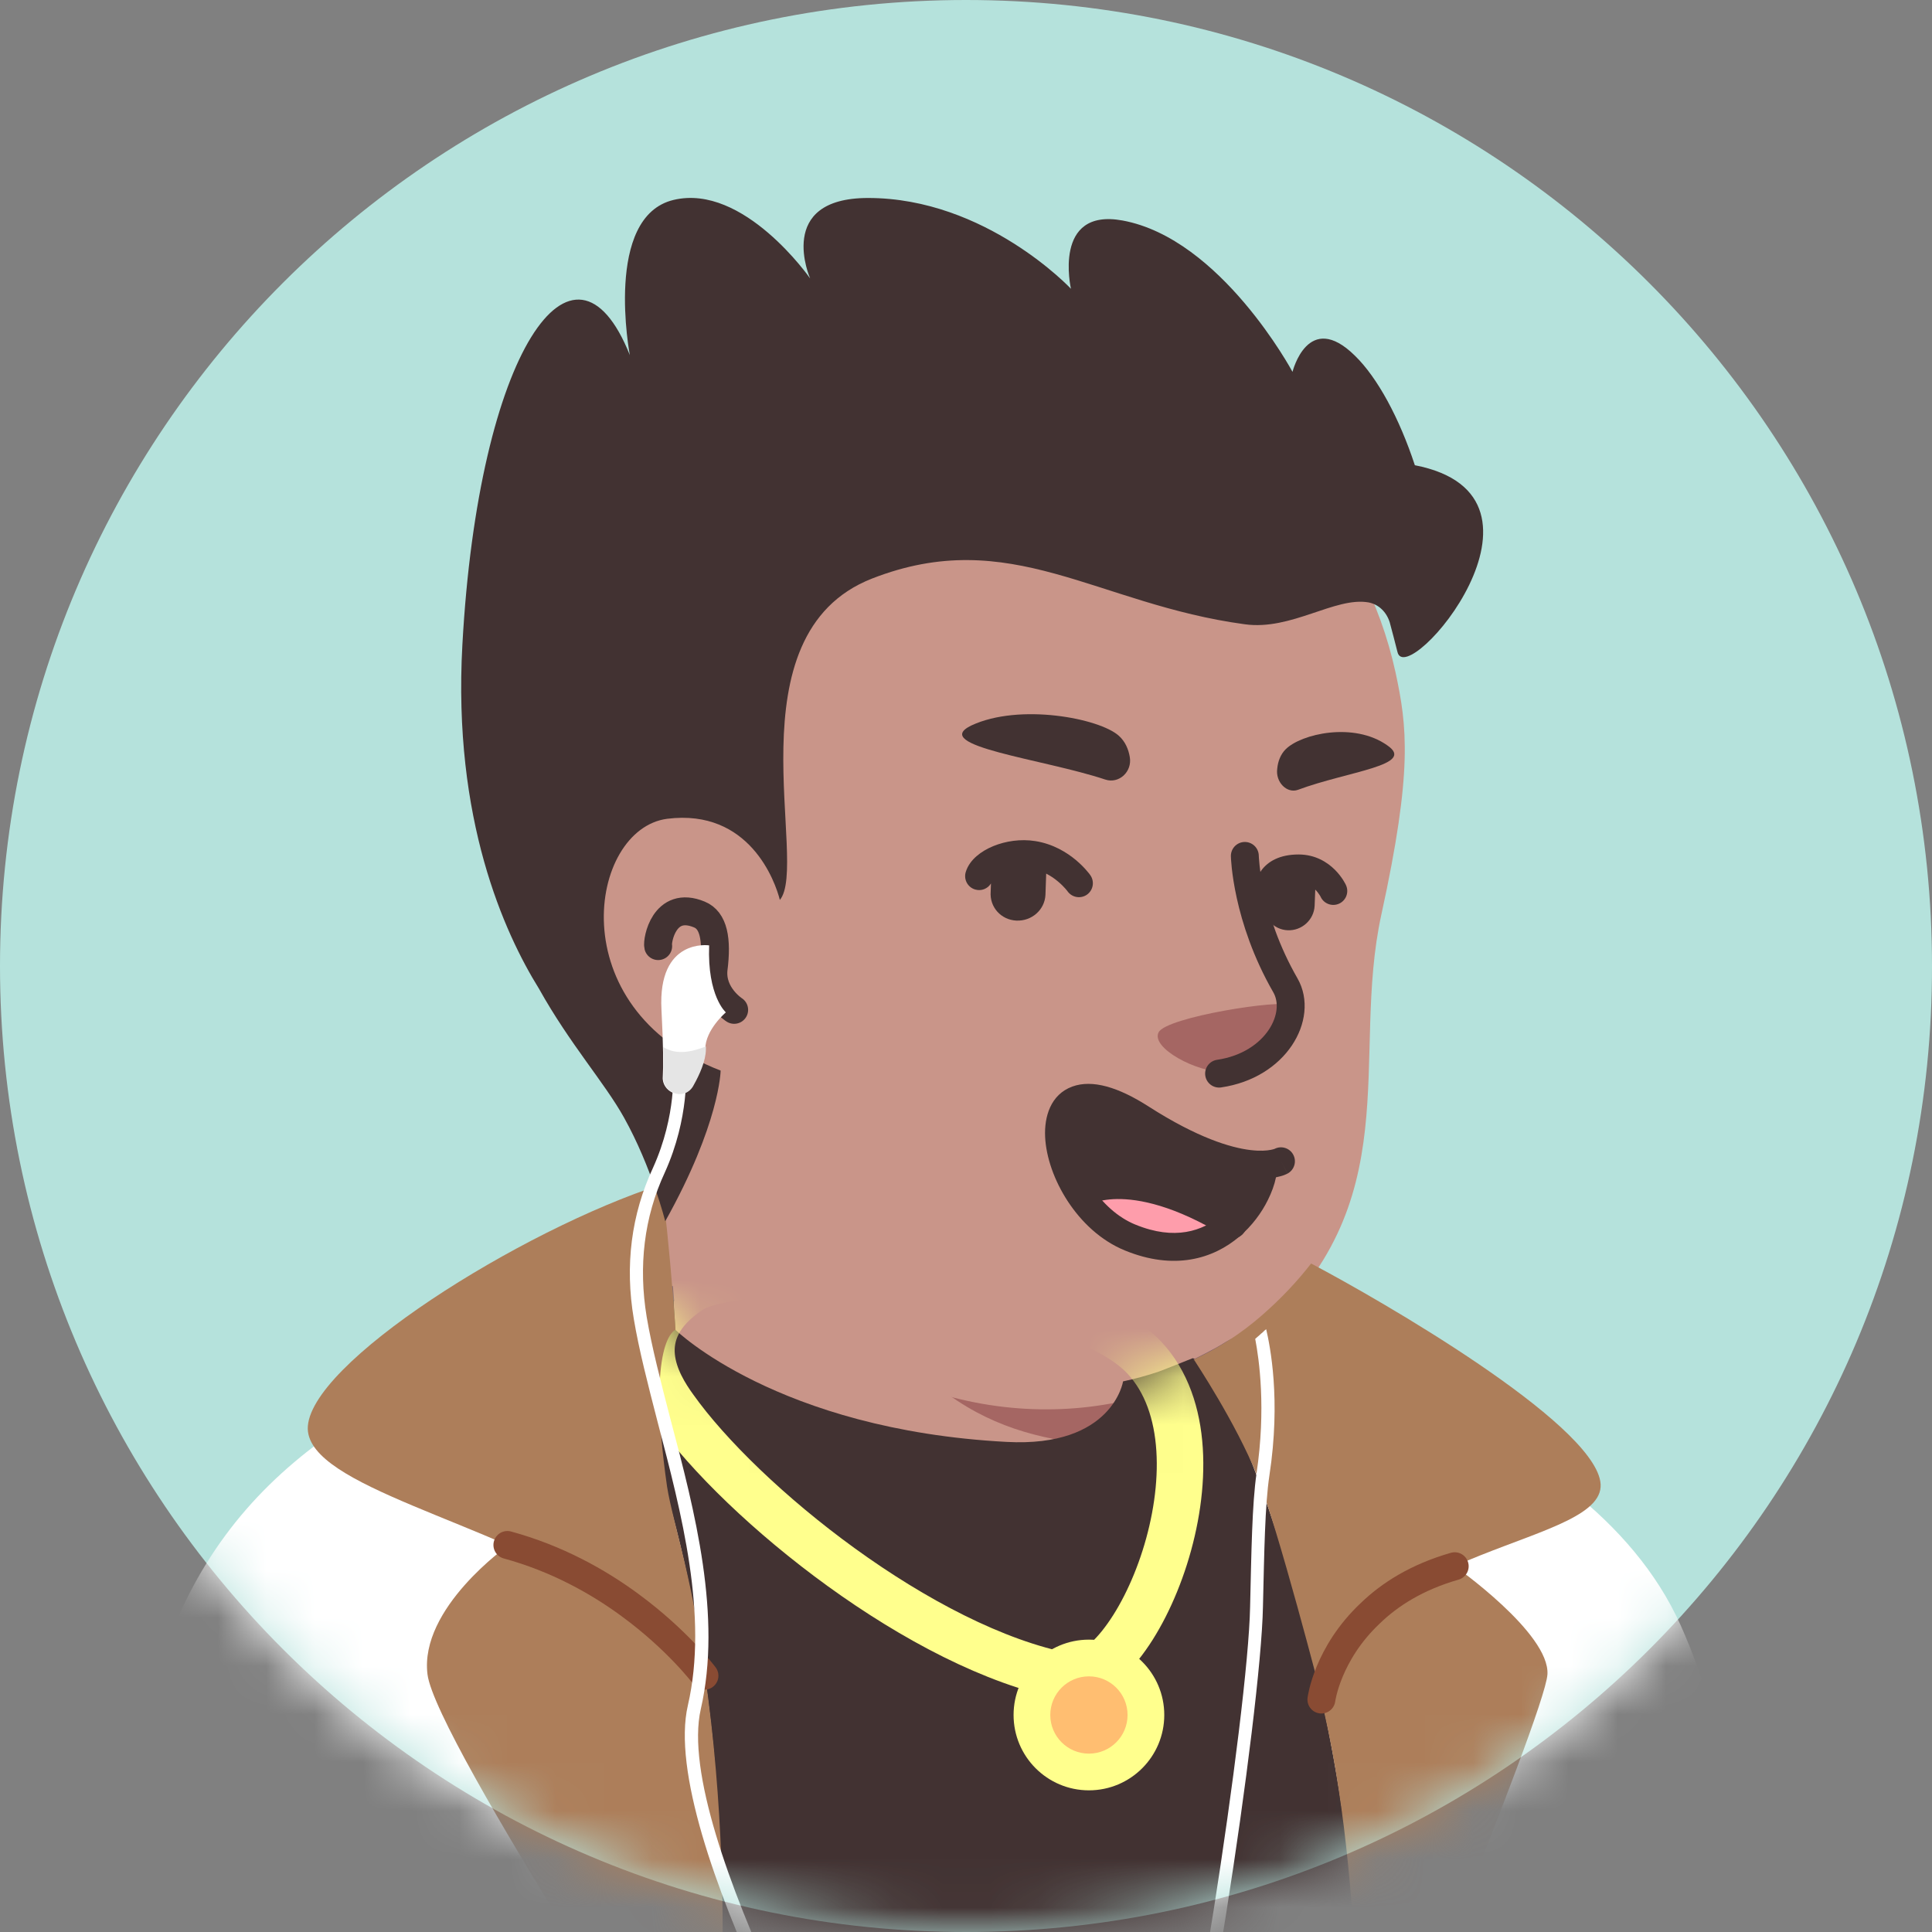 <svg width="40" height="40" viewBox="0 0 40 40" fill="none" xmlns="http://www.w3.org/2000/svg">
<rect x="0" y="0" width="40" height="40" fill="#808080" stroke="none"/>
<path d="M20 40C8.945 40 0 31.042 0 20C0 8.945 8.958 0 20 0C31.055 0 40 8.958 40 20C40.013 31.055 31.055 40 20 40Z" fill="#B5E2DC"/>
<mask id="mask0_1694_34967" style="mask-type:alpha" maskUnits="userSpaceOnUse" x="0" y="0" width="40" height="40">
<path d="M20 40C8.945 40 0 31.042 0 20C0 8.945 8.958 0 20 0C31.055 0 40 8.958 40 20C40.013 31.055 31.055 40 20 40Z" fill="#F7C0B5"/>
</mask>
<g mask="url(#mask0_1694_34967)">
<path d="M31.147 36.841C31.053 36.908 30.947 36.974 30.853 37.041C30.747 37.108 30.653 37.174 30.547 37.228C30.453 37.281 30.373 37.334 30.28 37.388C30.267 37.401 30.253 37.401 30.24 37.414C29.933 37.601 29.613 37.774 29.293 37.934C29.2 37.988 29.093 38.041 29 38.081C29 38.081 28.987 38.094 28.973 38.094C28.867 38.148 28.76 38.201 28.653 38.254C28.44 38.361 28.213 38.454 28 38.548C27.893 38.601 27.773 38.641 27.667 38.681C27.56 38.721 27.44 38.774 27.333 38.814C27.227 38.854 27.107 38.908 27 38.948C27 38.948 27 38.948 26.987 38.948C26.88 38.988 26.76 39.028 26.653 39.068C26.413 39.148 26.16 39.228 25.92 39.308C25.84 39.334 25.747 39.361 25.667 39.388C25.413 39.468 25.16 39.534 24.907 39.588C24.813 39.614 24.72 39.628 24.613 39.654C24.373 39.708 24.12 39.761 23.88 39.814C23.827 39.828 23.787 39.828 23.733 39.841C23.653 39.854 23.56 39.868 23.48 39.881C23.36 39.894 23.253 39.921 23.133 39.934C23.08 39.948 23.027 39.948 22.973 39.961C22.907 39.974 22.827 39.988 22.747 39.988C22.533 40.014 22.307 40.041 22.093 40.068C22.027 40.081 21.947 40.081 21.88 40.094H21.867C21.773 40.108 21.68 40.108 21.587 40.121C21.493 40.134 21.4 40.134 21.307 40.134C21.253 40.134 21.187 40.148 21.133 40.148C21.027 40.148 20.933 40.161 20.84 40.161C20.707 40.161 20.587 40.174 20.453 40.174C20.32 40.174 20.2 40.174 20.067 40.174C19.973 40.174 19.88 40.174 19.787 40.174C14.173 40.094 9.107 37.708 5.507 33.921C5.507 33.921 5.507 33.908 5.493 33.908C5.907 33.094 7.44 31.628 9.04 30.414C11.067 28.881 13.933 27.934 13.933 27.934C13.933 27.934 15.813 27.628 22.787 29.081C28.107 30.201 30.373 34.748 31.147 36.841Z" fill="#C99589"/>
<path d="M24.267 32.774C23.987 34.148 22.173 34.961 19.12 33.734C15.373 32.214 13.933 27.934 13.933 27.934C13.733 24.867 13.267 22.241 13.267 22.241C17.6 21.867 22.72 26.934 22.72 26.934L23.307 29.441C23.36 29.654 23.467 29.841 23.627 29.974C23.907 30.454 24.453 31.894 24.267 32.774Z" fill="#C99589"/>
<path d="M23.627 29.988C21.08 29.854 19.2 29.481 17.187 25.868C18.893 27.374 20.907 27.948 23.027 28.214L23.307 29.441C23.36 29.668 23.467 29.854 23.627 29.988Z" fill="#A56663"/>
<path d="M28.893 13.921C29.133 15.041 29.253 15.948 28.6 18.934C27.947 21.921 29.2 24.908 26.053 27.641C23.933 29.481 20.227 29.828 17.267 27.814C16.267 27.134 15.347 26.188 14.6 24.948C14.014 23.974 13.334 23.054 12.573 22.214C11.52 21.068 10.254 18.761 10.88 14.681C11.893 8.041 18.467 7.281 22.347 8.014C26.227 8.748 28.24 10.961 28.893 13.921Z" fill="#C99589"/>
<path d="M16.133 19.134C16.133 19.134 15.72 17.134 13.773 17.374C12.093 17.588 11.507 21.614 15.32 22.734" fill="#C99589"/>
<path d="M15.2 20.908C15.2 20.908 14.72 20.601 14.773 20.068C14.853 19.441 14.773 19.054 14.48 18.934C13.747 18.628 13.6 19.481 13.627 19.588" stroke="#423232" stroke-width="0.578" stroke-miterlimit="10" stroke-linecap="round" stroke-linejoin="round"/>
<path d="M25.373 22.201C25.373 22.201 25.88 22.227 26.36 21.654C26.627 21.334 26.854 20.934 26.707 20.814C26.56 20.681 24.147 21.054 23.987 21.374C23.827 21.694 24.76 22.201 25.373 22.201Z" fill="#A56663"/>
<path d="M25.773 17.721C25.773 17.721 25.8 18.988 26.613 20.401C26.973 21.028 26.427 22.054 25.24 22.228" stroke="#423232" stroke-width="0.578" stroke-miterlimit="10" stroke-linecap="round" stroke-linejoin="round"/>
<path d="M11.625 27.427C11.625 27.427 13.572 26.653 13.931 26.627L13.958 26.933C13.958 26.933 12.412 27.6 12.318 27.707C12.238 27.8 11.625 27.427 11.625 27.427Z" fill="#7E5D6D"/>
<path d="M35.638 44.72H1.932C1.932 44.72 2.132 38.533 4.158 34.12C5.692 30.787 9.372 28.587 12.052 27.627C12.812 27.36 13.398 27.067 13.945 26.92C13.945 26.987 13.985 27.48 13.985 27.533C13.985 27.533 16.091 29.6 20.838 29.853C23.038 29.973 23.252 28.6 23.252 28.6C23.505 28.547 23.745 28.48 23.985 28.4C24.065 28.373 24.625 28.147 24.692 28.12C26.412 28.573 28.518 29.853 31.572 32.413C35.025 35.333 35.638 44.72 35.638 44.72Z" fill="#423232"/>
<mask id="mask1_1694_34967" style="mask-type:alpha" maskUnits="userSpaceOnUse" x="1" y="26" width="35" height="19">
<path d="M35.638 44.72H1.932C1.932 44.72 2.132 38.533 4.158 34.12C5.692 30.787 9.372 28.587 12.052 27.627C12.812 27.36 13.398 27.067 13.945 26.92C13.945 26.987 13.985 27.48 13.985 27.534C13.985 27.534 16.091 29.6 20.838 29.854C23.038 29.974 23.252 28.6 23.252 28.6C23.505 28.547 23.745 28.48 23.985 28.4C24.065 28.373 24.625 28.147 24.692 28.12C26.412 28.573 28.518 29.854 31.572 32.413C35.025 35.334 35.638 44.72 35.638 44.72Z" fill="#423232"/>
</mask>
<g mask="url(#mask1_1694_34967)">
<path d="M13.958 29.147C15.358 31.12 19.091 34.133 22.078 34.707C23.505 34.974 25.545 30.08 23.691 28.107C22.105 26.413 15.358 25.974 14.278 26.72C12.958 27.6 13.611 28.667 13.958 29.147Z" stroke="#FFFF8D" stroke-width="0.963" stroke-miterlimit="10"/>
</g>
<path d="M29.145 31.16C30.006 31.16 30.705 30.462 30.705 29.6C30.705 28.738 30.006 28.04 29.145 28.04C28.283 28.04 27.585 28.738 27.585 29.6C27.585 30.462 28.283 31.16 29.145 31.16Z" fill="#FFFF8D"/>
<path d="M8.531 44.72L7.931 39.787" stroke="#544D4D" stroke-width="0.578" stroke-miterlimit="10" stroke-linecap="round" stroke-linejoin="round"/>
<path d="M31.812 38.093C31.812 38.093 31.412 39.067 31.532 40.04C31.651 41.014 31.998 42.44 31.505 44.72" stroke="#544D4D" stroke-width="0.578" stroke-miterlimit="10" stroke-linecap="round" stroke-linejoin="round"/>
<path d="M11.625 27.427C11.878 27.347 12.318 27.427 12.452 27.653C12.972 28.507 14.225 31 14.745 35.947C15.158 39.813 14.532 46.773 14.532 46.773L1.585 46.16C1.585 46.16 1.972 39.587 3.105 35.173C4.212 30.893 7.118 28.973 11.625 27.427Z" fill="white"/>
<path d="M25.025 28.24C25.025 28.24 29.145 35.987 27.945 46.333H36.838C36.838 46.333 36.798 38.12 34.798 33.653C32.798 29.2 25.798 27.893 25.798 27.893C25.798 27.893 25.358 28.107 25.025 28.24Z" fill="white"/>
<path d="M25.025 28.24L24.705 28.147C24.705 28.147 25.172 27.92 25.372 27.787L25.491 27.72C25.491 27.72 26.131 28.013 26.358 28.12C26.585 28.227 25.572 28.72 25.572 28.72C25.572 28.72 25.065 28.24 25.025 28.24Z" fill="#7E5D6D"/>
<path d="M10.518 32C10.518 32 8.678 33.293 8.851 34.667C9.025 36.04 14.691 44.64 14.691 44.64C14.691 44.64 15.358 39.973 14.598 34.693C14.598 34.693 14.052 33.96 13.052 33.227C12.385 32.76 11.531 32.267 10.518 32Z" fill="#AD7E5A"/>
<path d="M32.038 34.667C32.091 33.813 30.118 32.427 30.118 32.427C29.331 32.653 28.771 33.013 28.371 33.4C27.478 34.24 27.358 35.187 27.358 35.187L27.411 35.427C28.358 39.547 28.078 44.907 28.078 44.907C28.078 44.907 31.985 35.52 32.038 34.667Z" fill="#AD7E5A"/>
<path d="M14.585 34.693C14.585 34.693 13.652 33.707 12.532 33.013C10.052 31.48 6.412 30.773 6.372 29.587C6.345 28.253 10.772 25.467 13.705 24.52C13.705 24.533 13.705 24.547 13.705 24.56C13.705 24.573 13.705 24.587 13.705 24.613C13.705 24.64 13.705 24.667 13.718 24.693C13.718 24.733 13.732 24.773 13.732 24.813C13.732 24.84 13.732 24.853 13.745 24.88C13.838 25.68 13.918 26.573 13.985 27.52V27.533C13.985 27.533 13.372 27.733 13.812 30.787C13.932 31.533 14.385 32.84 14.585 34.693Z" fill="#AD7E5A"/>
<path d="M27.358 35.12C27.358 35.12 26.465 31.654 26.025 30.547C25.585 29.453 24.758 28.213 24.718 28.147C25.238 27.907 25.705 27.6 26.118 27.24C26.532 26.88 26.865 26.52 27.145 26.16C28.638 26.947 32.918 29.427 33.132 30.667C33.371 32.014 28.185 31.933 27.358 35.12Z" fill="#AD7E5A"/>
<path d="M22.545 37.067C23.406 37.067 24.105 36.368 24.105 35.507C24.105 34.645 23.406 33.947 22.545 33.947C21.683 33.947 20.985 34.645 20.985 35.507C20.985 36.368 21.683 37.067 22.545 37.067Z" fill="#FFFF8D"/>
<path d="M22.545 36.307C22.987 36.307 23.345 35.949 23.345 35.507C23.345 35.065 22.987 34.707 22.545 34.707C22.103 34.707 21.745 35.065 21.745 35.507C21.745 35.949 22.103 36.307 22.545 36.307Z" fill="#FFBE71"/>
<path d="M30.118 32.427C29.331 32.653 28.771 33.013 28.371 33.4C27.478 34.24 27.358 35.187 27.358 35.187" stroke="#894B33" stroke-width="0.578" stroke-miterlimit="10" stroke-linecap="round" stroke-linejoin="round"/>
<path d="M14.585 34.694C14.585 34.694 14.038 33.96 13.038 33.227C12.385 32.747 11.531 32.267 10.505 31.987" stroke="#894B33" stroke-width="0.578" stroke-miterlimit="10" stroke-linecap="round" stroke-linejoin="round"/>
<path fill-rule="evenodd" clip-rule="evenodd" d="M22.275 17.806C22.088 17.65 21.804 17.472 21.436 17.414C21.132 17.365 20.819 17.414 20.567 17.517C20.44 17.569 20.32 17.638 20.222 17.723C20.125 17.806 20.034 17.919 19.993 18.06C19.95 18.214 20.038 18.373 20.192 18.417C20.319 18.454 20.451 18.399 20.517 18.291L20.511 18.46C20.485 18.78 20.725 19.046 21.045 19.06C21.365 19.073 21.631 18.833 21.645 18.526L21.658 18.153C21.66 18.131 21.66 18.109 21.66 18.087C21.754 18.135 21.836 18.192 21.904 18.25C21.972 18.306 22.023 18.36 22.057 18.398C22.074 18.418 22.086 18.433 22.094 18.442L22.101 18.452L22.102 18.453C22.194 18.583 22.374 18.614 22.504 18.523C22.634 18.431 22.666 18.251 22.574 18.12L22.338 18.286C22.574 18.12 22.574 18.12 22.574 18.12L22.574 18.12L22.574 18.119L22.573 18.118L22.571 18.116L22.566 18.109C22.562 18.104 22.557 18.096 22.55 18.087C22.536 18.07 22.516 18.046 22.491 18.017C22.442 17.96 22.369 17.885 22.275 17.806Z" fill="#423232"/>
<path fill-rule="evenodd" clip-rule="evenodd" d="M26.162 18.406C25.982 18.406 25.982 18.406 25.982 18.406V18.405L25.982 18.405L25.982 18.403L25.982 18.398L25.983 18.388C25.983 18.38 25.984 18.37 25.985 18.358C25.987 18.336 25.992 18.306 26 18.272C26.016 18.205 26.048 18.115 26.113 18.024C26.254 17.829 26.503 17.691 26.885 17.691C27.236 17.691 27.485 17.855 27.639 18.009C27.715 18.085 27.77 18.161 27.807 18.218C27.825 18.247 27.839 18.271 27.849 18.29C27.854 18.299 27.858 18.307 27.861 18.313L27.865 18.321L27.866 18.324L27.867 18.325L27.867 18.326L27.867 18.326C27.867 18.326 27.867 18.326 27.612 18.443L27.867 18.326C27.934 18.471 27.87 18.643 27.725 18.709C27.58 18.775 27.41 18.712 27.343 18.569L27.34 18.562C27.336 18.555 27.329 18.544 27.32 18.529C27.3 18.498 27.271 18.458 27.231 18.418L27.218 18.753C27.204 19.046 26.951 19.273 26.658 19.26C26.364 19.246 26.138 18.993 26.151 18.7L26.152 18.67C26.052 18.624 25.982 18.523 25.982 18.406L26.162 18.406L26.162 18.406Z" fill="#423232"/>
<path d="M22.884 16.14C23.165 16.233 23.444 15.98 23.391 15.673C23.364 15.513 23.298 15.353 23.164 15.233C22.764 14.873 21.111 14.553 20.111 15.02C19.231 15.446 21.604 15.713 22.884 16.14Z" fill="#423232"/>
<path d="M26.871 16.353C26.644 16.433 26.404 16.193 26.444 15.913C26.458 15.766 26.511 15.62 26.618 15.513C26.938 15.193 28.031 14.94 28.724 15.433C29.324 15.846 27.911 15.966 26.871 16.353Z" fill="#423232"/>
<path d="M26.155 24.12C26.174 24.428 25.943 24.967 25.519 25.352C23.343 24.023 22.36 24.717 22.36 24.717C21.59 23.542 21.763 21.943 23.631 23.157C24.941 23.985 25.731 24.12 26.155 24.12Z" fill="#423232"/>
<path d="M25.519 25.353C25.057 25.757 24.363 26.008 23.419 25.622C22.977 25.449 22.63 25.102 22.36 24.717C22.36 24.717 23.343 24.023 25.519 25.353Z" fill="#FE9DAB"/>
<path fill-rule="evenodd" clip-rule="evenodd" d="M22.201 22.496C22.614 22.345 23.155 22.506 23.787 22.913C24.802 23.562 25.483 23.762 25.891 23.811C26.094 23.835 26.23 23.822 26.308 23.807C26.346 23.8 26.371 23.792 26.383 23.788C26.387 23.786 26.389 23.785 26.391 23.785C26.529 23.715 26.699 23.767 26.774 23.904C26.851 24.044 26.799 24.219 26.66 24.296L26.526 24.052C26.66 24.296 26.659 24.296 26.659 24.296L26.658 24.297L26.657 24.297C26.657 24.298 26.656 24.298 26.656 24.298C26.655 24.298 26.655 24.299 26.654 24.299C26.652 24.3 26.65 24.301 26.648 24.302C26.643 24.305 26.637 24.307 26.631 24.31C26.617 24.316 26.601 24.323 26.581 24.331C26.541 24.345 26.487 24.361 26.418 24.375C26.387 24.528 26.327 24.691 26.248 24.849C26.119 25.109 25.922 25.38 25.658 25.604C25.116 26.064 24.309 26.307 23.291 25.89C22.786 25.684 22.384 25.295 22.106 24.869C21.828 24.445 21.658 23.96 21.638 23.536C21.619 23.125 21.748 22.662 22.201 22.496ZM25.818 24.384C25.301 24.322 24.538 24.079 23.476 23.4L23.475 23.4C22.866 23.007 22.537 22.988 22.4 23.038C22.303 23.074 22.201 23.193 22.215 23.509C22.229 23.812 22.357 24.198 22.589 24.553C22.82 24.907 23.138 25.204 23.509 25.355L23.51 25.355C24.322 25.688 24.901 25.488 25.284 25.163C25.482 24.995 25.633 24.788 25.732 24.591C25.769 24.517 25.797 24.447 25.818 24.384ZM26.383 23.789L26.383 23.789L26.383 23.789C26.383 23.789 26.383 23.789 26.383 23.789Z" fill="#423232"/>
<path fill-rule="evenodd" clip-rule="evenodd" d="M22.523 24.956C22.392 25.044 22.215 25.012 22.124 24.883C22.032 24.753 22.063 24.573 22.194 24.481L22.36 24.716C22.194 24.481 22.194 24.481 22.194 24.48L22.194 24.48L22.195 24.479L22.198 24.478C22.2 24.477 22.201 24.475 22.204 24.474C22.208 24.471 22.214 24.467 22.22 24.463C22.233 24.455 22.251 24.445 22.272 24.434C22.315 24.411 22.375 24.384 22.452 24.357C22.607 24.302 22.828 24.251 23.119 24.247C23.703 24.239 24.546 24.419 25.67 25.106C25.806 25.189 25.849 25.367 25.766 25.503C25.683 25.639 25.505 25.682 25.369 25.599C24.316 24.956 23.579 24.819 23.127 24.825C22.901 24.828 22.741 24.868 22.643 24.902C22.594 24.919 22.56 24.935 22.541 24.945C22.532 24.95 22.526 24.954 22.523 24.955C22.523 24.956 22.523 24.956 22.523 24.956Z" fill="#423232"/>
<path d="M29.293 9.632C28.973 8.659 28.52 7.819 28.053 7.365C27.08 6.405 26.76 7.699 26.76 7.699C26.76 7.699 25.28 4.939 23.24 4.565C21.786 4.299 22.173 5.979 22.173 5.979C22.173 5.979 20.413 4.099 17.973 4.099C16.04 4.099 16.773 5.765 16.773 5.765C16.773 5.765 15.4 3.792 13.946 4.139C12.493 4.485 13.04 7.352 13.04 7.352C11.88 4.445 9.906 7.272 9.573 13.352C9.373 16.965 10.44 19.312 11.16 20.472C11.8 21.619 12.52 22.419 12.92 23.139C13.493 24.165 13.773 25.285 13.773 25.285C14.906 23.259 14.92 22.165 14.92 22.165C11.586 20.885 12.186 17.165 13.813 16.952C15.52 16.738 16.053 18.259 16.146 18.632C16.76 17.898 15.093 13.139 18.053 11.979C20.92 10.858 22.706 12.512 25.773 12.925C26.733 13.059 27.64 12.352 28.333 12.472C28.546 12.512 28.706 12.672 28.773 12.885C28.826 13.085 28.88 13.285 28.933 13.498C29.12 14.312 32.586 10.272 29.293 9.632Z" fill="#423232"/>
<path d="M14.682 19.573C14.682 19.573 13.615 19.413 13.695 20.906C13.735 21.666 13.735 22.08 13.722 22.293C13.709 22.44 13.802 22.573 13.935 22.626C14.095 22.693 14.268 22.626 14.348 22.466C14.469 22.253 14.602 21.96 14.602 21.72C14.602 21.32 15.028 20.96 15.028 20.96C15.028 20.96 14.642 20.626 14.682 19.573Z" fill="white"/>
<path d="M17.909 45.28C17.802 45.16 13.615 38 14.242 35.306C14.669 33.453 14.109 31.32 13.615 29.44C13.415 28.666 13.229 27.946 13.122 27.306C12.935 26.2 13.069 25.146 13.522 24.173C14.015 23.08 13.935 22.133 13.935 22.12L14.202 22.093C14.202 22.133 14.282 23.133 13.762 24.28C13.335 25.2 13.215 26.213 13.389 27.266C13.495 27.893 13.682 28.613 13.882 29.386C14.389 31.293 14.949 33.466 14.509 35.386C13.922 37.946 18.095 45.106 18.122 45.133L17.909 45.28Z" fill="white"/>
<path d="M13.735 21.68C13.748 21.973 13.735 22.173 13.735 22.293C13.722 22.44 13.815 22.573 13.948 22.627C14.108 22.693 14.282 22.627 14.362 22.466C14.482 22.253 14.615 21.96 14.615 21.72C14.615 21.706 14.615 21.68 14.615 21.666C14.335 21.773 14.015 21.853 13.735 21.68Z" fill="#E5E5E5"/>
<path d="M26.282 30.546C26.189 31.16 26.175 32.133 26.148 33.266C26.108 35.453 24.815 43.973 24.189 45.32L23.948 45.213C24.549 43.906 25.842 35.426 25.882 33.266C25.909 32.133 25.922 31.146 26.015 30.506C26.215 29.16 26.069 28.146 25.988 27.72C26.029 27.68 26.069 27.653 26.108 27.613C26.148 27.586 26.175 27.546 26.215 27.52C26.295 27.866 26.522 28.973 26.282 30.546Z" fill="white"/>
</g>
</svg>
